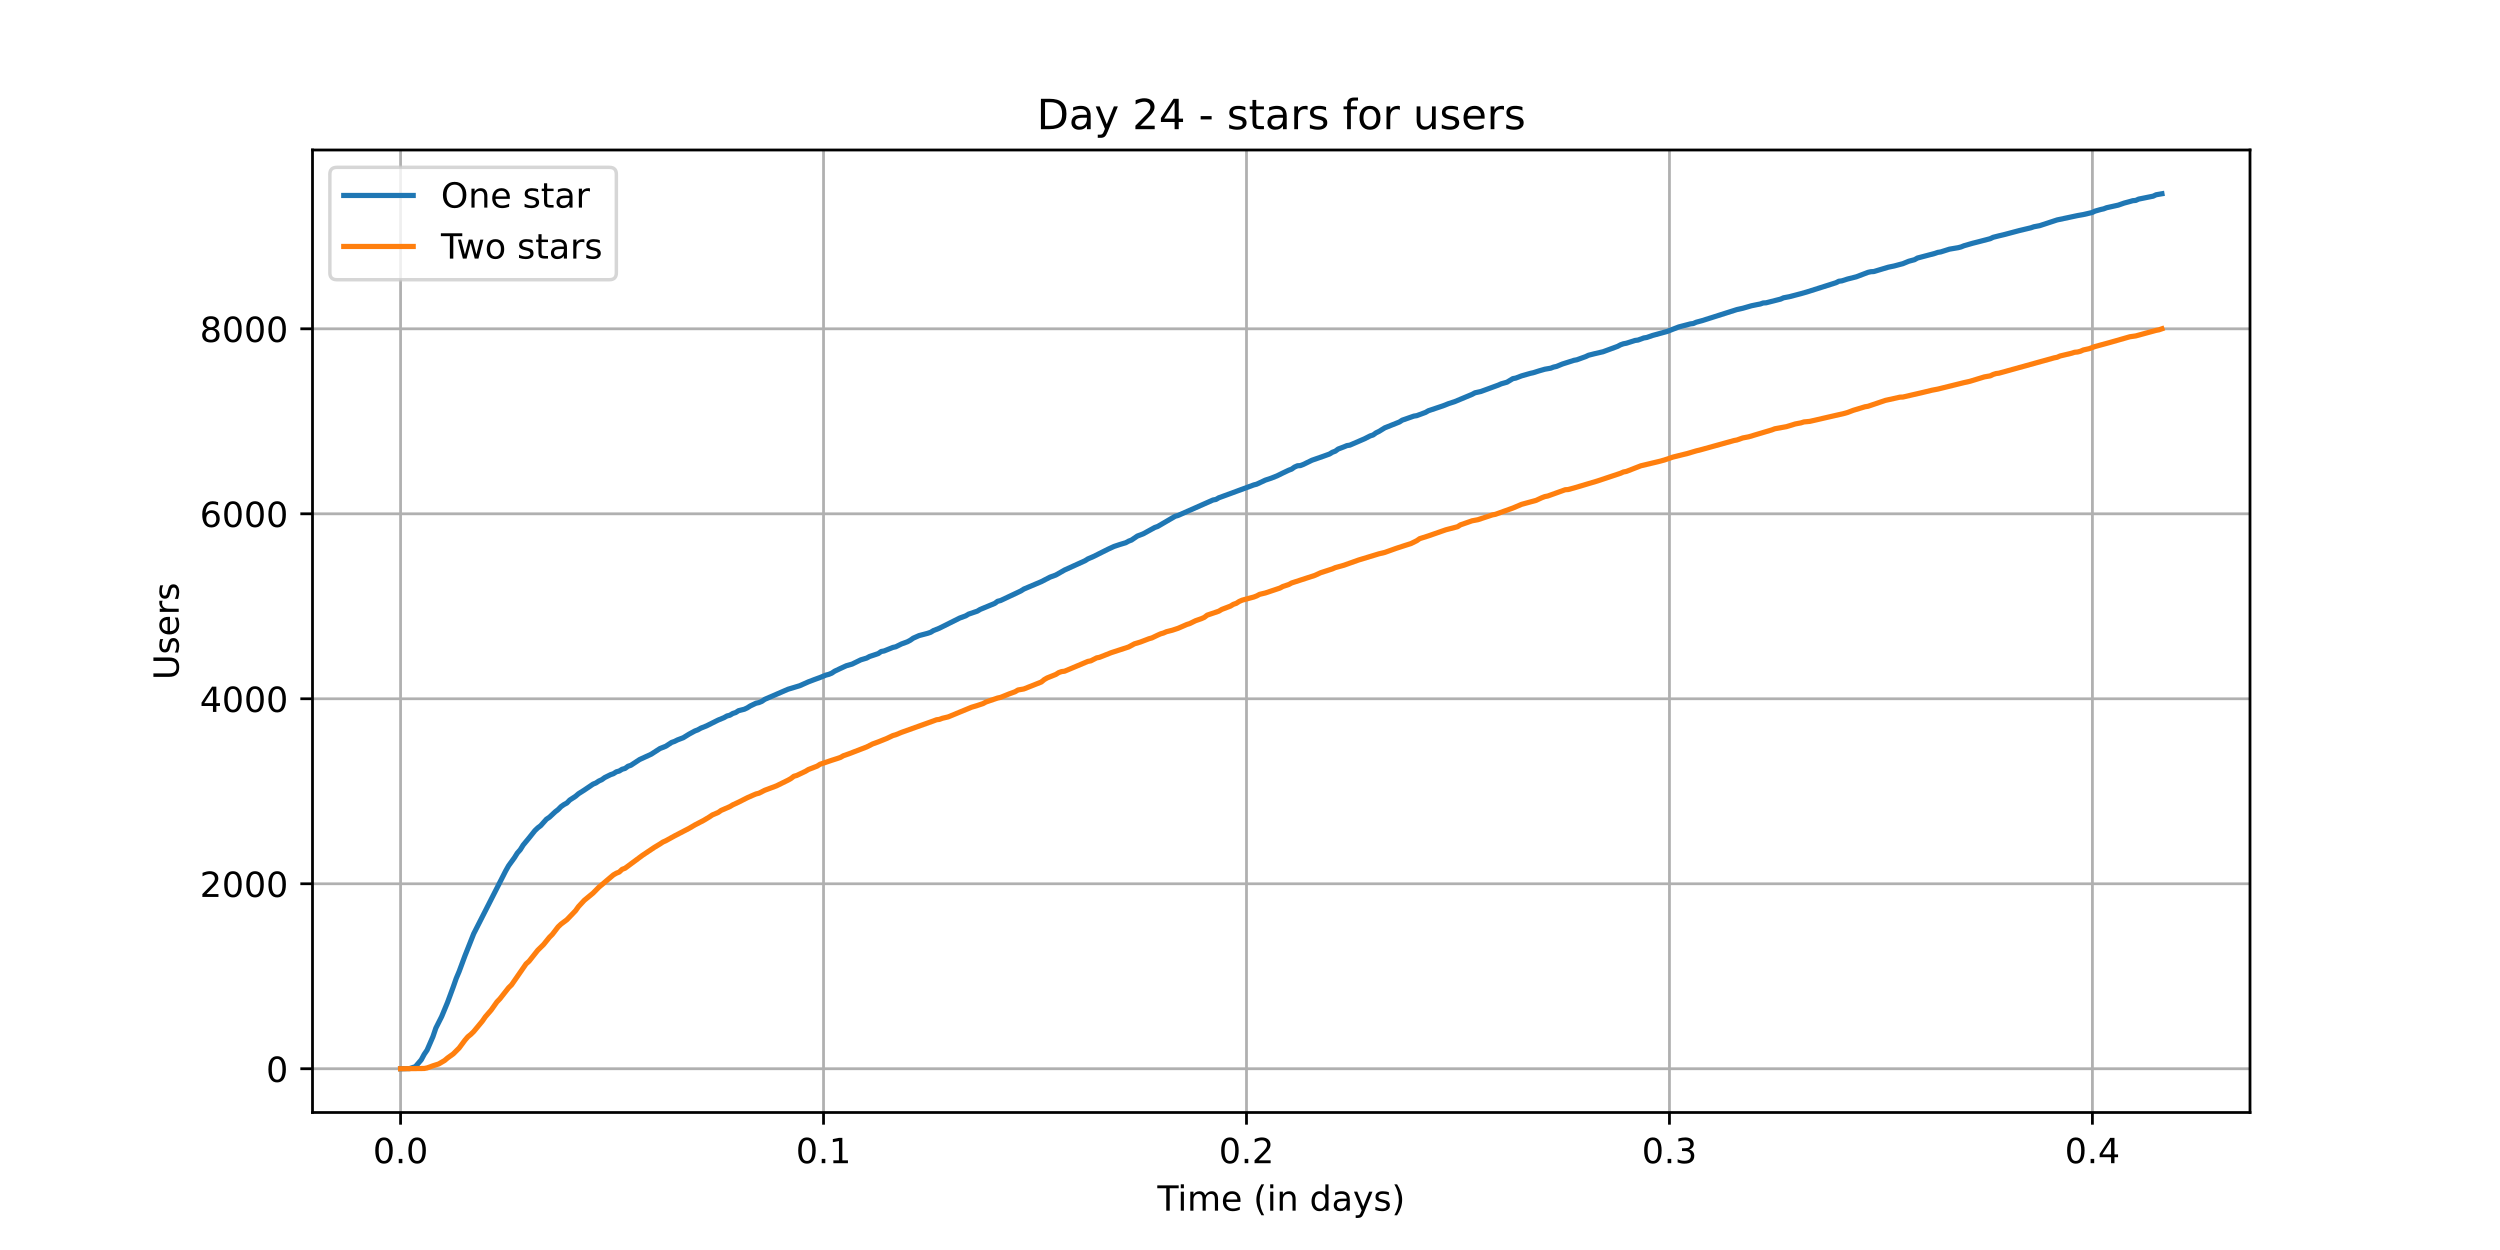 <?xml version="1.0" encoding="utf-8" standalone="no"?>
<!DOCTYPE svg PUBLIC "-//W3C//DTD SVG 1.1//EN"
  "http://www.w3.org/Graphics/SVG/1.1/DTD/svg11.dtd">
<!-- Created with matplotlib (https://matplotlib.org/) -->
<svg height="360pt" version="1.1" viewBox="0 0 720 360" width="720pt" xmlns="http://www.w3.org/2000/svg" xmlns:xlink="http://www.w3.org/1999/xlink">
 <defs>
  <style type="text/css">*{stroke-linecap:butt;stroke-linejoin:round;}</style>
 </defs>
 <g id="figure_1">
  <g id="patch_1">
   <path d="M 0 360 
L 720 360 
L 720 0 
L 0 0 
z
" style="fill:#ffffff;"/>
  </g>
  <g id="axes_1">
   <g id="patch_2">
    <path d="M 90 320.4 
L 648 320.4 
L 648 43.2 
L 90 43.2 
z
" style="fill:#ffffff;"/>
   </g>
   <g id="matplotlib.axis_1">
    <g id="xtick_1">
     <g id="line2d_1">
      <path clip-path="url(#pa0334280a6)" d="M 115.364 320.4 
L 115.364 43.2 
" style="fill:none;stroke:#b0b0b0;stroke-linecap:square;stroke-width:0.8;"/>
     </g>
     <g id="line2d_2">
      <defs>
       <path d="M 0 0 
L 0 3.5 
" id="m0c57dc639d" style="stroke:#000000;stroke-width:0.8;"/>
      </defs>
      <g>
       <use style="stroke:#000000;stroke-width:0.8;" x="115.364" xlink:href="#m0c57dc639d" y="320.4"/>
      </g>
     </g>
     <g id="text_1">
      <!-- 0.0 -->
      <g transform="translate(107.412 334.998)scale(0.1 -0.1)">
       <defs>
        <path d="M 31.781 66.406 
Q 24.172 66.406 20.328 58.906 
Q 16.5 51.422 16.5 36.375 
Q 16.5 21.391 20.328 13.891 
Q 24.172 6.391 31.781 6.391 
Q 39.453 6.391 43.281 13.891 
Q 47.125 21.391 47.125 36.375 
Q 47.125 51.422 43.281 58.906 
Q 39.453 66.406 31.781 66.406 
z
M 31.781 74.219 
Q 44.047 74.219 50.516 64.516 
Q 56.984 54.828 56.984 36.375 
Q 56.984 17.969 50.516 8.266 
Q 44.047 -1.422 31.781 -1.422 
Q 19.531 -1.422 13.062 8.266 
Q 6.594 17.969 6.594 36.375 
Q 6.594 54.828 13.062 64.516 
Q 19.531 74.219 31.781 74.219 
z
" id="DejaVuSans-48"/>
        <path d="M 10.688 12.406 
L 21 12.406 
L 21 0 
L 10.688 0 
z
" id="DejaVuSans-46"/>
       </defs>
       <use xlink:href="#DejaVuSans-48"/>
       <use x="63.623" xlink:href="#DejaVuSans-46"/>
       <use x="95.41" xlink:href="#DejaVuSans-48"/>
      </g>
     </g>
    </g>
    <g id="xtick_2">
     <g id="line2d_3">
      <path clip-path="url(#pa0334280a6)" d="M 237.177 320.4 
L 237.177 43.2 
" style="fill:none;stroke:#b0b0b0;stroke-linecap:square;stroke-width:0.8;"/>
     </g>
     <g id="line2d_4">
      <g>
       <use style="stroke:#000000;stroke-width:0.8;" x="237.177" xlink:href="#m0c57dc639d" y="320.4"/>
      </g>
     </g>
     <g id="text_2">
      <!-- 0.1 -->
      <g transform="translate(229.225 334.998)scale(0.1 -0.1)">
       <defs>
        <path d="M 12.406 8.297 
L 28.516 8.297 
L 28.516 63.922 
L 10.984 60.406 
L 10.984 69.391 
L 28.422 72.906 
L 38.281 72.906 
L 38.281 8.297 
L 54.391 8.297 
L 54.391 0 
L 12.406 0 
z
" id="DejaVuSans-49"/>
       </defs>
       <use xlink:href="#DejaVuSans-48"/>
       <use x="63.623" xlink:href="#DejaVuSans-46"/>
       <use x="95.41" xlink:href="#DejaVuSans-49"/>
      </g>
     </g>
    </g>
    <g id="xtick_3">
     <g id="line2d_5">
      <path clip-path="url(#pa0334280a6)" d="M 358.99 320.4 
L 358.99 43.2 
" style="fill:none;stroke:#b0b0b0;stroke-linecap:square;stroke-width:0.8;"/>
     </g>
     <g id="line2d_6">
      <g>
       <use style="stroke:#000000;stroke-width:0.8;" x="358.99" xlink:href="#m0c57dc639d" y="320.4"/>
      </g>
     </g>
     <g id="text_3">
      <!-- 0.2 -->
      <g transform="translate(351.038 334.998)scale(0.1 -0.1)">
       <defs>
        <path d="M 19.188 8.297 
L 53.609 8.297 
L 53.609 0 
L 7.328 0 
L 7.328 8.297 
Q 12.938 14.109 22.625 23.891 
Q 32.328 33.688 34.812 36.531 
Q 39.547 41.844 41.422 45.531 
Q 43.312 49.219 43.312 52.781 
Q 43.312 58.594 39.234 62.25 
Q 35.156 65.922 28.609 65.922 
Q 23.969 65.922 18.812 64.312 
Q 13.672 62.703 7.812 59.422 
L 7.812 69.391 
Q 13.766 71.781 18.938 73 
Q 24.125 74.219 28.422 74.219 
Q 39.75 74.219 46.484 68.547 
Q 53.219 62.891 53.219 53.422 
Q 53.219 48.922 51.531 44.891 
Q 49.859 40.875 45.406 35.406 
Q 44.188 33.984 37.641 27.219 
Q 31.109 20.453 19.188 8.297 
z
" id="DejaVuSans-50"/>
       </defs>
       <use xlink:href="#DejaVuSans-48"/>
       <use x="63.623" xlink:href="#DejaVuSans-46"/>
       <use x="95.41" xlink:href="#DejaVuSans-50"/>
      </g>
     </g>
    </g>
    <g id="xtick_4">
     <g id="line2d_7">
      <path clip-path="url(#pa0334280a6)" d="M 480.803 320.4 
L 480.803 43.2 
" style="fill:none;stroke:#b0b0b0;stroke-linecap:square;stroke-width:0.8;"/>
     </g>
     <g id="line2d_8">
      <g>
       <use style="stroke:#000000;stroke-width:0.8;" x="480.803" xlink:href="#m0c57dc639d" y="320.4"/>
      </g>
     </g>
     <g id="text_4">
      <!-- 0.3 -->
      <g transform="translate(472.851 334.998)scale(0.1 -0.1)">
       <defs>
        <path d="M 40.578 39.312 
Q 47.656 37.797 51.625 33 
Q 55.609 28.219 55.609 21.188 
Q 55.609 10.406 48.188 4.484 
Q 40.766 -1.422 27.094 -1.422 
Q 22.516 -1.422 17.656 -0.516 
Q 12.797 0.391 7.625 2.203 
L 7.625 11.719 
Q 11.719 9.328 16.594 8.109 
Q 21.484 6.891 26.812 6.891 
Q 36.078 6.891 40.938 10.547 
Q 45.797 14.203 45.797 21.188 
Q 45.797 27.641 41.281 31.266 
Q 36.766 34.906 28.719 34.906 
L 20.219 34.906 
L 20.219 43.016 
L 29.109 43.016 
Q 36.375 43.016 40.234 45.922 
Q 44.094 48.828 44.094 54.297 
Q 44.094 59.906 40.109 62.906 
Q 36.141 65.922 28.719 65.922 
Q 24.656 65.922 20.016 65.031 
Q 15.375 64.156 9.812 62.312 
L 9.812 71.094 
Q 15.438 72.656 20.344 73.438 
Q 25.25 74.219 29.594 74.219 
Q 40.828 74.219 47.359 69.109 
Q 53.906 64.016 53.906 55.328 
Q 53.906 49.266 50.438 45.094 
Q 46.969 40.922 40.578 39.312 
z
" id="DejaVuSans-51"/>
       </defs>
       <use xlink:href="#DejaVuSans-48"/>
       <use x="63.623" xlink:href="#DejaVuSans-46"/>
       <use x="95.41" xlink:href="#DejaVuSans-51"/>
      </g>
     </g>
    </g>
    <g id="xtick_5">
     <g id="line2d_9">
      <path clip-path="url(#pa0334280a6)" d="M 602.616 320.4 
L 602.616 43.2 
" style="fill:none;stroke:#b0b0b0;stroke-linecap:square;stroke-width:0.8;"/>
     </g>
     <g id="line2d_10">
      <g>
       <use style="stroke:#000000;stroke-width:0.8;" x="602.616" xlink:href="#m0c57dc639d" y="320.4"/>
      </g>
     </g>
     <g id="text_5">
      <!-- 0.4 -->
      <g transform="translate(594.665 334.998)scale(0.1 -0.1)">
       <defs>
        <path d="M 37.797 64.312 
L 12.891 25.391 
L 37.797 25.391 
z
M 35.203 72.906 
L 47.609 72.906 
L 47.609 25.391 
L 58.016 25.391 
L 58.016 17.188 
L 47.609 17.188 
L 47.609 0 
L 37.797 0 
L 37.797 17.188 
L 4.891 17.188 
L 4.891 26.703 
z
" id="DejaVuSans-52"/>
       </defs>
       <use xlink:href="#DejaVuSans-48"/>
       <use x="63.623" xlink:href="#DejaVuSans-46"/>
       <use x="95.41" xlink:href="#DejaVuSans-52"/>
      </g>
     </g>
    </g>
    <g id="text_6">
     <!-- Time (in days) -->
     <g transform="translate(333.327 348.677)scale(0.1 -0.1)">
      <defs>
       <path d="M -0.297 72.906 
L 61.375 72.906 
L 61.375 64.594 
L 35.5 64.594 
L 35.5 0 
L 25.594 0 
L 25.594 64.594 
L -0.297 64.594 
z
" id="DejaVuSans-84"/>
       <path d="M 9.422 54.688 
L 18.406 54.688 
L 18.406 0 
L 9.422 0 
z
M 9.422 75.984 
L 18.406 75.984 
L 18.406 64.594 
L 9.422 64.594 
z
" id="DejaVuSans-105"/>
       <path d="M 52 44.188 
Q 55.375 50.25 60.062 53.125 
Q 64.75 56 71.094 56 
Q 79.641 56 84.281 50.016 
Q 88.922 44.047 88.922 33.016 
L 88.922 0 
L 79.891 0 
L 79.891 32.719 
Q 79.891 40.578 77.094 44.375 
Q 74.312 48.188 68.609 48.188 
Q 61.625 48.188 57.562 43.547 
Q 53.516 38.922 53.516 30.906 
L 53.516 0 
L 44.484 0 
L 44.484 32.719 
Q 44.484 40.625 41.703 44.406 
Q 38.922 48.188 33.109 48.188 
Q 26.219 48.188 22.156 43.531 
Q 18.109 38.875 18.109 30.906 
L 18.109 0 
L 9.078 0 
L 9.078 54.688 
L 18.109 54.688 
L 18.109 46.188 
Q 21.188 51.219 25.484 53.609 
Q 29.781 56 35.688 56 
Q 41.656 56 45.828 52.969 
Q 50 49.953 52 44.188 
z
" id="DejaVuSans-109"/>
       <path d="M 56.203 29.594 
L 56.203 25.203 
L 14.891 25.203 
Q 15.484 15.922 20.484 11.062 
Q 25.484 6.203 34.422 6.203 
Q 39.594 6.203 44.453 7.469 
Q 49.312 8.734 54.109 11.281 
L 54.109 2.781 
Q 49.266 0.734 44.188 -0.344 
Q 39.109 -1.422 33.891 -1.422 
Q 20.797 -1.422 13.156 6.188 
Q 5.516 13.812 5.516 26.812 
Q 5.516 40.234 12.766 48.109 
Q 20.016 56 32.328 56 
Q 43.359 56 49.781 48.891 
Q 56.203 41.797 56.203 29.594 
z
M 47.219 32.234 
Q 47.125 39.594 43.094 43.984 
Q 39.062 48.391 32.422 48.391 
Q 24.906 48.391 20.391 44.141 
Q 15.875 39.891 15.188 32.172 
z
" id="DejaVuSans-101"/>
       <path id="DejaVuSans-32"/>
       <path d="M 31 75.875 
Q 24.469 64.656 21.281 53.656 
Q 18.109 42.672 18.109 31.391 
Q 18.109 20.125 21.312 9.062 
Q 24.516 -2 31 -13.188 
L 23.188 -13.188 
Q 15.875 -1.703 12.234 9.375 
Q 8.594 20.453 8.594 31.391 
Q 8.594 42.281 12.203 53.312 
Q 15.828 64.359 23.188 75.875 
z
" id="DejaVuSans-40"/>
       <path d="M 54.891 33.016 
L 54.891 0 
L 45.906 0 
L 45.906 32.719 
Q 45.906 40.484 42.875 44.328 
Q 39.844 48.188 33.797 48.188 
Q 26.516 48.188 22.312 43.547 
Q 18.109 38.922 18.109 30.906 
L 18.109 0 
L 9.078 0 
L 9.078 54.688 
L 18.109 54.688 
L 18.109 46.188 
Q 21.344 51.125 25.703 53.562 
Q 30.078 56 35.797 56 
Q 45.219 56 50.047 50.172 
Q 54.891 44.344 54.891 33.016 
z
" id="DejaVuSans-110"/>
       <path d="M 45.406 46.391 
L 45.406 75.984 
L 54.391 75.984 
L 54.391 0 
L 45.406 0 
L 45.406 8.203 
Q 42.578 3.328 38.25 0.953 
Q 33.938 -1.422 27.875 -1.422 
Q 17.969 -1.422 11.734 6.484 
Q 5.516 14.406 5.516 27.297 
Q 5.516 40.188 11.734 48.094 
Q 17.969 56 27.875 56 
Q 33.938 56 38.25 53.625 
Q 42.578 51.266 45.406 46.391 
z
M 14.797 27.297 
Q 14.797 17.391 18.875 11.75 
Q 22.953 6.109 30.078 6.109 
Q 37.203 6.109 41.297 11.75 
Q 45.406 17.391 45.406 27.297 
Q 45.406 37.203 41.297 42.844 
Q 37.203 48.484 30.078 48.484 
Q 22.953 48.484 18.875 42.844 
Q 14.797 37.203 14.797 27.297 
z
" id="DejaVuSans-100"/>
       <path d="M 34.281 27.484 
Q 23.391 27.484 19.188 25 
Q 14.984 22.516 14.984 16.5 
Q 14.984 11.719 18.141 8.906 
Q 21.297 6.109 26.703 6.109 
Q 34.188 6.109 38.703 11.406 
Q 43.219 16.703 43.219 25.484 
L 43.219 27.484 
z
M 52.203 31.203 
L 52.203 0 
L 43.219 0 
L 43.219 8.297 
Q 40.141 3.328 35.547 0.953 
Q 30.953 -1.422 24.312 -1.422 
Q 15.922 -1.422 10.953 3.297 
Q 6 8.016 6 15.922 
Q 6 25.141 12.172 29.828 
Q 18.359 34.516 30.609 34.516 
L 43.219 34.516 
L 43.219 35.406 
Q 43.219 41.609 39.141 45 
Q 35.062 48.391 27.688 48.391 
Q 23 48.391 18.547 47.266 
Q 14.109 46.141 10.016 43.891 
L 10.016 52.203 
Q 14.938 54.109 19.578 55.047 
Q 24.219 56 28.609 56 
Q 40.484 56 46.344 49.844 
Q 52.203 43.703 52.203 31.203 
z
" id="DejaVuSans-97"/>
       <path d="M 32.172 -5.078 
Q 28.375 -14.844 24.75 -17.812 
Q 21.141 -20.797 15.094 -20.797 
L 7.906 -20.797 
L 7.906 -13.281 
L 13.188 -13.281 
Q 16.891 -13.281 18.938 -11.516 
Q 21 -9.766 23.484 -3.219 
L 25.094 0.875 
L 2.984 54.688 
L 12.5 54.688 
L 29.594 11.922 
L 46.688 54.688 
L 56.203 54.688 
z
" id="DejaVuSans-121"/>
       <path d="M 44.281 53.078 
L 44.281 44.578 
Q 40.484 46.531 36.375 47.5 
Q 32.281 48.484 27.875 48.484 
Q 21.188 48.484 17.844 46.438 
Q 14.5 44.391 14.5 40.281 
Q 14.5 37.156 16.891 35.375 
Q 19.281 33.594 26.516 31.984 
L 29.594 31.297 
Q 39.156 29.25 43.188 25.516 
Q 47.219 21.781 47.219 15.094 
Q 47.219 7.469 41.188 3.016 
Q 35.156 -1.422 24.609 -1.422 
Q 20.219 -1.422 15.453 -0.562 
Q 10.688 0.297 5.422 2 
L 5.422 11.281 
Q 10.406 8.688 15.234 7.391 
Q 20.062 6.109 24.812 6.109 
Q 31.156 6.109 34.562 8.281 
Q 37.984 10.453 37.984 14.406 
Q 37.984 18.062 35.516 20.016 
Q 33.062 21.969 24.703 23.781 
L 21.578 24.516 
Q 13.234 26.266 9.516 29.906 
Q 5.812 33.547 5.812 39.891 
Q 5.812 47.609 11.281 51.797 
Q 16.75 56 26.812 56 
Q 31.781 56 36.172 55.266 
Q 40.578 54.547 44.281 53.078 
z
" id="DejaVuSans-115"/>
       <path d="M 8.016 75.875 
L 15.828 75.875 
Q 23.141 64.359 26.781 53.312 
Q 30.422 42.281 30.422 31.391 
Q 30.422 20.453 26.781 9.375 
Q 23.141 -1.703 15.828 -13.188 
L 8.016 -13.188 
Q 14.5 -2 17.703 9.062 
Q 20.906 20.125 20.906 31.391 
Q 20.906 42.672 17.703 53.656 
Q 14.5 64.656 8.016 75.875 
z
" id="DejaVuSans-41"/>
      </defs>
      <use xlink:href="#DejaVuSans-84"/>
      <use x="57.959" xlink:href="#DejaVuSans-105"/>
      <use x="85.742" xlink:href="#DejaVuSans-109"/>
      <use x="183.154" xlink:href="#DejaVuSans-101"/>
      <use x="244.678" xlink:href="#DejaVuSans-32"/>
      <use x="276.465" xlink:href="#DejaVuSans-40"/>
      <use x="315.479" xlink:href="#DejaVuSans-105"/>
      <use x="343.262" xlink:href="#DejaVuSans-110"/>
      <use x="406.641" xlink:href="#DejaVuSans-32"/>
      <use x="438.428" xlink:href="#DejaVuSans-100"/>
      <use x="501.904" xlink:href="#DejaVuSans-97"/>
      <use x="563.184" xlink:href="#DejaVuSans-121"/>
      <use x="622.363" xlink:href="#DejaVuSans-115"/>
      <use x="674.463" xlink:href="#DejaVuSans-41"/>
     </g>
    </g>
   </g>
   <g id="matplotlib.axis_2">
    <g id="ytick_1">
     <g id="line2d_11">
      <path clip-path="url(#pa0334280a6)" d="M 90 307.8 
L 648 307.8 
" style="fill:none;stroke:#b0b0b0;stroke-linecap:square;stroke-width:0.8;"/>
     </g>
     <g id="line2d_12">
      <defs>
       <path d="M 0 0 
L -3.5 0 
" id="me0f8d38fa3" style="stroke:#000000;stroke-width:0.8;"/>
      </defs>
      <g>
       <use style="stroke:#000000;stroke-width:0.8;" x="90" xlink:href="#me0f8d38fa3" y="307.8"/>
      </g>
     </g>
     <g id="text_7">
      <!-- 0 -->
      <g transform="translate(76.638 311.599)scale(0.1 -0.1)">
       <use xlink:href="#DejaVuSans-48"/>
      </g>
     </g>
    </g>
    <g id="ytick_2">
     <g id="line2d_13">
      <path clip-path="url(#pa0334280a6)" d="M 90 254.523 
L 648 254.523 
" style="fill:none;stroke:#b0b0b0;stroke-linecap:square;stroke-width:0.8;"/>
     </g>
     <g id="line2d_14">
      <g>
       <use style="stroke:#000000;stroke-width:0.8;" x="90" xlink:href="#me0f8d38fa3" y="254.523"/>
      </g>
     </g>
     <g id="text_8">
      <!-- 2000 -->
      <g transform="translate(57.55 258.322)scale(0.1 -0.1)">
       <use xlink:href="#DejaVuSans-50"/>
       <use x="63.623" xlink:href="#DejaVuSans-48"/>
       <use x="127.246" xlink:href="#DejaVuSans-48"/>
       <use x="190.869" xlink:href="#DejaVuSans-48"/>
      </g>
     </g>
    </g>
    <g id="ytick_3">
     <g id="line2d_15">
      <path clip-path="url(#pa0334280a6)" d="M 90 201.246 
L 648 201.246 
" style="fill:none;stroke:#b0b0b0;stroke-linecap:square;stroke-width:0.8;"/>
     </g>
     <g id="line2d_16">
      <g>
       <use style="stroke:#000000;stroke-width:0.8;" x="90" xlink:href="#me0f8d38fa3" y="201.246"/>
      </g>
     </g>
     <g id="text_9">
      <!-- 4000 -->
      <g transform="translate(57.55 205.045)scale(0.1 -0.1)">
       <use xlink:href="#DejaVuSans-52"/>
       <use x="63.623" xlink:href="#DejaVuSans-48"/>
       <use x="127.246" xlink:href="#DejaVuSans-48"/>
       <use x="190.869" xlink:href="#DejaVuSans-48"/>
      </g>
     </g>
    </g>
    <g id="ytick_4">
     <g id="line2d_17">
      <path clip-path="url(#pa0334280a6)" d="M 90 147.969 
L 648 147.969 
" style="fill:none;stroke:#b0b0b0;stroke-linecap:square;stroke-width:0.8;"/>
     </g>
     <g id="line2d_18">
      <g>
       <use style="stroke:#000000;stroke-width:0.8;" x="90" xlink:href="#me0f8d38fa3" y="147.969"/>
      </g>
     </g>
     <g id="text_10">
      <!-- 6000 -->
      <g transform="translate(57.55 151.768)scale(0.1 -0.1)">
       <defs>
        <path d="M 33.016 40.375 
Q 26.375 40.375 22.484 35.828 
Q 18.609 31.297 18.609 23.391 
Q 18.609 15.531 22.484 10.953 
Q 26.375 6.391 33.016 6.391 
Q 39.656 6.391 43.531 10.953 
Q 47.406 15.531 47.406 23.391 
Q 47.406 31.297 43.531 35.828 
Q 39.656 40.375 33.016 40.375 
z
M 52.594 71.297 
L 52.594 62.312 
Q 48.875 64.062 45.094 64.984 
Q 41.312 65.922 37.594 65.922 
Q 27.828 65.922 22.672 59.328 
Q 17.531 52.734 16.797 39.406 
Q 19.672 43.656 24.016 45.922 
Q 28.375 48.188 33.594 48.188 
Q 44.578 48.188 50.953 41.516 
Q 57.328 34.859 57.328 23.391 
Q 57.328 12.156 50.688 5.359 
Q 44.047 -1.422 33.016 -1.422 
Q 20.359 -1.422 13.672 8.266 
Q 6.984 17.969 6.984 36.375 
Q 6.984 53.656 15.188 63.938 
Q 23.391 74.219 37.203 74.219 
Q 40.922 74.219 44.703 73.484 
Q 48.484 72.75 52.594 71.297 
z
" id="DejaVuSans-54"/>
       </defs>
       <use xlink:href="#DejaVuSans-54"/>
       <use x="63.623" xlink:href="#DejaVuSans-48"/>
       <use x="127.246" xlink:href="#DejaVuSans-48"/>
       <use x="190.869" xlink:href="#DejaVuSans-48"/>
      </g>
     </g>
    </g>
    <g id="ytick_5">
     <g id="line2d_19">
      <path clip-path="url(#pa0334280a6)" d="M 90 94.692 
L 648 94.692 
" style="fill:none;stroke:#b0b0b0;stroke-linecap:square;stroke-width:0.8;"/>
     </g>
     <g id="line2d_20">
      <g>
       <use style="stroke:#000000;stroke-width:0.8;" x="90" xlink:href="#me0f8d38fa3" y="94.692"/>
      </g>
     </g>
     <g id="text_11">
      <!-- 8000 -->
      <g transform="translate(57.55 98.491)scale(0.1 -0.1)">
       <defs>
        <path d="M 31.781 34.625 
Q 24.75 34.625 20.719 30.859 
Q 16.703 27.094 16.703 20.516 
Q 16.703 13.922 20.719 10.156 
Q 24.75 6.391 31.781 6.391 
Q 38.812 6.391 42.859 10.172 
Q 46.922 13.969 46.922 20.516 
Q 46.922 27.094 42.891 30.859 
Q 38.875 34.625 31.781 34.625 
z
M 21.922 38.812 
Q 15.578 40.375 12.031 44.719 
Q 8.5 49.078 8.5 55.328 
Q 8.5 64.062 14.719 69.141 
Q 20.953 74.219 31.781 74.219 
Q 42.672 74.219 48.875 69.141 
Q 55.078 64.062 55.078 55.328 
Q 55.078 49.078 51.531 44.719 
Q 48 40.375 41.703 38.812 
Q 48.828 37.156 52.797 32.312 
Q 56.781 27.484 56.781 20.516 
Q 56.781 9.906 50.312 4.234 
Q 43.844 -1.422 31.781 -1.422 
Q 19.734 -1.422 13.25 4.234 
Q 6.781 9.906 6.781 20.516 
Q 6.781 27.484 10.781 32.312 
Q 14.797 37.156 21.922 38.812 
z
M 18.312 54.391 
Q 18.312 48.734 21.844 45.562 
Q 25.391 42.391 31.781 42.391 
Q 38.141 42.391 41.719 45.562 
Q 45.312 48.734 45.312 54.391 
Q 45.312 60.062 41.719 63.234 
Q 38.141 66.406 31.781 66.406 
Q 25.391 66.406 21.844 63.234 
Q 18.312 60.062 18.312 54.391 
z
" id="DejaVuSans-56"/>
       </defs>
       <use xlink:href="#DejaVuSans-56"/>
       <use x="63.623" xlink:href="#DejaVuSans-48"/>
       <use x="127.246" xlink:href="#DejaVuSans-48"/>
       <use x="190.869" xlink:href="#DejaVuSans-48"/>
      </g>
     </g>
    </g>
    <g id="text_12">
     <!-- Users -->
     <g transform="translate(51.47 195.801)rotate(-90)scale(0.1 -0.1)">
      <defs>
       <path d="M 8.688 72.906 
L 18.609 72.906 
L 18.609 28.609 
Q 18.609 16.891 22.844 11.734 
Q 27.094 6.594 36.625 6.594 
Q 46.094 6.594 50.344 11.734 
Q 54.594 16.891 54.594 28.609 
L 54.594 72.906 
L 64.5 72.906 
L 64.5 27.391 
Q 64.5 13.141 57.438 5.859 
Q 50.391 -1.422 36.625 -1.422 
Q 22.797 -1.422 15.734 5.859 
Q 8.688 13.141 8.688 27.391 
z
" id="DejaVuSans-85"/>
       <path d="M 41.109 46.297 
Q 39.594 47.172 37.812 47.578 
Q 36.031 48 33.891 48 
Q 26.266 48 22.188 43.047 
Q 18.109 38.094 18.109 28.812 
L 18.109 0 
L 9.078 0 
L 9.078 54.688 
L 18.109 54.688 
L 18.109 46.188 
Q 20.953 51.172 25.484 53.578 
Q 30.031 56 36.531 56 
Q 37.453 56 38.578 55.875 
Q 39.703 55.766 41.062 55.516 
z
" id="DejaVuSans-114"/>
      </defs>
      <use xlink:href="#DejaVuSans-85"/>
      <use x="73.193" xlink:href="#DejaVuSans-115"/>
      <use x="125.293" xlink:href="#DejaVuSans-101"/>
      <use x="186.816" xlink:href="#DejaVuSans-114"/>
      <use x="227.93" xlink:href="#DejaVuSans-115"/>
     </g>
    </g>
   </g>
   <g id="line2d_21">
    <path clip-path="url(#pa0334280a6)" d="M 115.364 307.8 
L 117.972 307.747 
L 119.65 307.187 
L 121.327 305.216 
L 122.173 303.644 
L 123.005 302.419 
L 124.683 298.556 
L 125.529 296.079 
L 127.207 292.749 
L 128.884 288.7 
L 130.548 284.198 
L 131.394 281.774 
L 132.226 279.803 
L 133.903 275.274 
L 136.427 268.908 
L 145.648 250.794 
L 146.48 249.329 
L 148.157 247.011 
L 148.989 245.679 
L 149.835 244.72 
L 150.681 243.362 
L 152.359 241.337 
L 154.036 239.233 
L 154.868 238.433 
L 155.714 237.794 
L 157.378 235.929 
L 158.224 235.37 
L 159.902 233.798 
L 160.733 233.159 
L 161.579 232.307 
L 162.411 231.721 
L 163.257 231.268 
L 164.089 230.415 
L 165.767 229.323 
L 166.598 228.604 
L 168.276 227.538 
L 170.8 225.833 
L 171.632 225.487 
L 172.478 224.928 
L 173.309 224.555 
L 174.155 223.942 
L 175.819 223.116 
L 176.665 222.823 
L 177.497 222.29 
L 178.343 222.051 
L 179.175 221.545 
L 180.02 221.305 
L 180.852 220.692 
L 181.698 220.399 
L 184.208 218.748 
L 187.563 217.203 
L 190.073 215.578 
L 191.751 214.912 
L 193.428 213.819 
L 194.26 213.526 
L 195.106 213.1 
L 196.784 212.461 
L 198.462 211.422 
L 200.139 210.516 
L 200.971 210.197 
L 201.817 209.717 
L 203.481 209.051 
L 206.836 207.373 
L 208.514 206.68 
L 209.36 206.201 
L 210.192 205.988 
L 211.038 205.482 
L 211.87 205.215 
L 212.701 204.682 
L 214.379 204.256 
L 215.225 203.857 
L 216.057 203.324 
L 217.735 202.525 
L 218.581 202.338 
L 219.412 201.992 
L 220.258 201.406 
L 226.955 198.502 
L 230.311 197.49 
L 232.82 196.371 
L 234.498 195.732 
L 236.176 195.119 
L 237.868 194.427 
L 238.699 194.214 
L 239.545 193.867 
L 240.377 193.308 
L 242.055 192.509 
L 243.733 191.736 
L 245.41 191.257 
L 247.92 190.031 
L 249.598 189.525 
L 250.43 189.072 
L 252.107 188.513 
L 252.953 188.22 
L 253.785 187.634 
L 254.631 187.474 
L 257.141 186.462 
L 257.972 186.275 
L 259.65 185.449 
L 261.328 184.837 
L 262.174 184.384 
L 263.006 183.798 
L 264.683 183.052 
L 267.193 182.386 
L 268.039 182.093 
L 268.871 181.587 
L 270.548 180.921 
L 276.414 177.991 
L 278.091 177.378 
L 278.937 176.872 
L 281.447 176.019 
L 282.293 175.513 
L 286.48 173.782 
L 287.312 173.169 
L 288.158 172.956 
L 293.191 170.585 
L 294.023 170.186 
L 294.855 169.653 
L 299.888 167.522 
L 302.412 166.216 
L 304.075 165.604 
L 306.599 164.165 
L 312.464 161.501 
L 313.31 160.969 
L 314.974 160.249 
L 319.175 158.145 
L 320.853 157.373 
L 322.531 156.813 
L 324.208 156.307 
L 325.04 155.854 
L 325.872 155.534 
L 327.55 154.389 
L 329.227 153.75 
L 332.583 151.912 
L 333.415 151.619 
L 338.448 148.688 
L 339.294 148.449 
L 349.346 144 
L 350.192 143.84 
L 351.024 143.361 
L 352.702 142.748 
L 361.091 139.658 
L 361.922 139.445 
L 364.432 138.273 
L 366.11 137.713 
L 367.788 137.047 
L 369.465 136.222 
L 371.143 135.422 
L 371.989 135.103 
L 372.821 134.517 
L 373.667 134.144 
L 374.499 134.09 
L 375.33 133.771 
L 377.854 132.545 
L 381.21 131.373 
L 382.887 130.761 
L 383.719 130.255 
L 384.565 129.935 
L 385.397 129.322 
L 387.075 128.683 
L 387.906 128.337 
L 388.752 128.203 
L 392.94 126.392 
L 394.617 125.54 
L 395.449 125.273 
L 396.295 124.66 
L 397.127 124.261 
L 398.805 123.222 
L 403.006 121.544 
L 403.838 121.011 
L 407.193 119.839 
L 408.025 119.706 
L 410.549 118.773 
L 411.381 118.294 
L 415.582 116.882 
L 417.26 116.216 
L 418.924 115.683 
L 423.957 113.579 
L 424.803 113.126 
L 426.481 112.753 
L 431.5 110.915 
L 432.346 110.542 
L 434.023 110.063 
L 435.701 109.05 
L 436.533 108.89 
L 438.211 108.251 
L 440.72 107.532 
L 441.566 107.345 
L 443.244 106.813 
L 444.922 106.333 
L 446.599 106.04 
L 447.431 105.721 
L 448.277 105.534 
L 449.955 104.841 
L 453.296 103.776 
L 454.142 103.616 
L 456.652 102.71 
L 457.498 102.311 
L 459.176 101.885 
L 461.685 101.299 
L 465.872 99.753 
L 466.718 99.301 
L 467.55 99.008 
L 468.396 98.848 
L 470.906 98.049 
L 471.738 97.942 
L 473.415 97.329 
L 474.261 97.196 
L 475.939 96.61 
L 480.126 95.465 
L 483.482 94.159 
L 486.837 93.28 
L 487.669 93.174 
L 488.515 92.801 
L 490.193 92.348 
L 500.245 89.151 
L 501.923 88.778 
L 504.433 88.059 
L 506.11 87.713 
L 506.956 87.553 
L 507.788 87.26 
L 508.634 87.207 
L 512.821 86.141 
L 513.653 85.768 
L 515.331 85.449 
L 518.686 84.57 
L 520.364 84.09 
L 528.753 81.426 
L 529.585 81 
L 530.431 80.893 
L 532.094 80.361 
L 534.618 79.721 
L 537.973 78.443 
L 538.805 78.256 
L 539.651 78.203 
L 543.838 76.951 
L 545.516 76.605 
L 547.194 76.152 
L 548.026 75.939 
L 549.704 75.246 
L 551.381 74.793 
L 552.227 74.314 
L 557.246 72.982 
L 558.092 72.689 
L 558.924 72.556 
L 561.448 71.756 
L 563.957 71.33 
L 564.789 71.117 
L 565.635 70.771 
L 568.145 70.052 
L 569.822 69.625 
L 573.178 68.746 
L 574.01 68.347 
L 575.688 67.921 
L 577.365 67.521 
L 581.567 66.402 
L 584.908 65.603 
L 585.754 65.31 
L 587.432 64.99 
L 592.451 63.339 
L 598.33 62.087 
L 599.994 61.794 
L 602.517 61.208 
L 603.349 60.808 
L 605.027 60.329 
L 605.873 60.142 
L 606.705 59.822 
L 610.06 59.077 
L 611.738 58.49 
L 613.416 58.038 
L 614.248 57.798 
L 615.094 57.718 
L 615.925 57.345 
L 620.113 56.493 
L 620.959 56.093 
L 622.636 55.8 
L 622.636 55.8 
" style="fill:none;stroke:#1f77b4;stroke-linecap:square;stroke-width:1.5;"/>
   </g>
   <g id="line2d_22">
    <path clip-path="url(#pa0334280a6)" d="M 115.364 307.8 
L 122.173 307.72 
L 123.005 307.56 
L 124.683 306.948 
L 126.361 306.415 
L 128.038 305.429 
L 128.884 304.71 
L 130.548 303.511 
L 132.226 301.833 
L 133.903 299.569 
L 134.749 298.583 
L 135.581 297.917 
L 136.427 297.091 
L 138.937 294.055 
L 139.783 292.829 
L 141.446 290.911 
L 143.124 288.54 
L 143.97 287.661 
L 146.48 284.465 
L 147.325 283.639 
L 151.513 277.592 
L 152.359 276.846 
L 154.868 273.676 
L 156.546 272.025 
L 158.224 269.947 
L 159.056 269.121 
L 160.733 266.937 
L 161.579 266.137 
L 163.257 264.885 
L 165.767 262.275 
L 166.598 261.103 
L 168.276 259.291 
L 170.8 257.214 
L 172.478 255.509 
L 176.665 251.966 
L 177.497 251.486 
L 178.343 251.14 
L 179.175 250.367 
L 180.02 250.048 
L 185.054 246.318 
L 188.395 244.081 
L 190.073 243.068 
L 190.919 242.509 
L 191.751 242.136 
L 194.26 240.751 
L 198.462 238.567 
L 200.139 237.581 
L 202.649 236.276 
L 204.327 235.263 
L 205.159 234.704 
L 206.836 233.985 
L 207.682 233.399 
L 210.192 232.307 
L 211.038 231.8 
L 212.701 231.028 
L 215.225 229.749 
L 216.903 229.003 
L 217.735 228.657 
L 218.581 228.444 
L 220.258 227.592 
L 223.6 226.34 
L 226.955 224.688 
L 227.801 224.208 
L 228.633 223.569 
L 229.465 223.329 
L 231.988 222.131 
L 232.82 221.625 
L 235.344 220.639 
L 236.176 220.106 
L 239.545 218.961 
L 241.209 218.428 
L 242.055 218.135 
L 242.887 217.655 
L 244.565 217.069 
L 249.598 215.125 
L 251.276 214.272 
L 252.953 213.66 
L 255.463 212.647 
L 257.141 211.848 
L 257.972 211.608 
L 259.65 210.916 
L 268.871 207.613 
L 269.717 207.293 
L 270.548 207.186 
L 271.394 206.867 
L 273.072 206.467 
L 279.769 203.697 
L 281.447 203.191 
L 283.125 202.631 
L 283.956 202.178 
L 287.312 201.033 
L 288.158 200.847 
L 290.667 199.834 
L 292.345 199.222 
L 293.191 198.715 
L 294.855 198.422 
L 299.888 196.425 
L 300.734 195.732 
L 301.566 195.252 
L 304.075 194.24 
L 304.921 193.707 
L 305.753 193.414 
L 306.599 193.308 
L 313.31 190.484 
L 314.142 190.324 
L 315.82 189.472 
L 316.651 189.312 
L 320.007 187.98 
L 325.04 186.329 
L 326.718 185.423 
L 328.396 184.917 
L 330.905 183.958 
L 331.751 183.718 
L 333.415 182.919 
L 334.261 182.546 
L 335.093 182.306 
L 335.938 181.933 
L 337.616 181.507 
L 339.294 180.948 
L 341.804 179.855 
L 342.649 179.589 
L 344.327 178.763 
L 345.991 178.177 
L 346.837 177.804 
L 347.669 177.165 
L 351.024 176.019 
L 351.87 175.513 
L 354.38 174.554 
L 355.211 174.048 
L 356.057 173.755 
L 356.889 173.222 
L 357.735 172.849 
L 361.091 171.944 
L 361.922 171.624 
L 362.768 171.171 
L 364.432 170.772 
L 368.633 169.36 
L 369.465 168.907 
L 371.143 168.348 
L 371.989 167.895 
L 378.686 165.71 
L 380.364 164.938 
L 383.719 163.846 
L 384.565 163.473 
L 387.075 162.78 
L 391.262 161.288 
L 397.127 159.504 
L 398.805 159.104 
L 402.16 157.905 
L 404.684 157.079 
L 406.362 156.547 
L 408.025 155.721 
L 408.871 155.135 
L 411.381 154.336 
L 413.059 153.75 
L 416.414 152.578 
L 419.77 151.699 
L 420.601 151.166 
L 422.279 150.58 
L 423.957 149.994 
L 425.635 149.674 
L 429.822 148.289 
L 430.668 148.129 
L 435.701 146.318 
L 438.211 145.252 
L 442.398 144.107 
L 444.076 143.334 
L 444.922 143.014 
L 445.754 142.855 
L 450.787 141.043 
L 451.619 140.99 
L 453.296 140.537 
L 460.007 138.539 
L 466.718 136.301 
L 467.55 135.929 
L 468.396 135.769 
L 472.583 134.144 
L 477.617 132.945 
L 479.294 132.492 
L 481.804 131.64 
L 485.991 130.601 
L 488.515 129.855 
L 490.193 129.429 
L 499.413 126.871 
L 500.245 126.712 
L 501.923 126.126 
L 503.601 125.806 
L 510.312 123.808 
L 511.144 123.488 
L 514.499 122.876 
L 516.177 122.37 
L 517.009 122.103 
L 518.686 121.784 
L 519.532 121.517 
L 521.21 121.357 
L 531.262 119.04 
L 532.094 118.8 
L 533.772 118.161 
L 537.127 117.148 
L 537.973 117.015 
L 542.993 115.31 
L 547.194 114.378 
L 548.026 114.351 
L 553.891 112.993 
L 556.415 112.38 
L 558.092 112.06 
L 565.635 110.196 
L 567.313 109.823 
L 571.5 108.544 
L 573.178 108.251 
L 574.01 107.852 
L 574.856 107.585 
L 575.688 107.479 
L 591.619 103.057 
L 592.451 102.897 
L 593.297 102.524 
L 596.652 101.725 
L 597.484 101.458 
L 598.33 101.378 
L 599.162 101.165 
L 599.994 100.792 
L 601.672 100.419 
L 603.349 99.807 
L 607.551 98.661 
L 613.416 96.983 
L 615.094 96.743 
L 620.959 95.145 
L 621.79 94.985 
L 622.636 94.692 
L 622.636 94.692 
" style="fill:none;stroke:#ff7f0e;stroke-linecap:square;stroke-width:1.5;"/>
   </g>
   <g id="patch_3">
    <path d="M 90 320.4 
L 90 43.2 
" style="fill:none;stroke:#000000;stroke-linecap:square;stroke-linejoin:miter;stroke-width:0.8;"/>
   </g>
   <g id="patch_4">
    <path d="M 648 320.4 
L 648 43.2 
" style="fill:none;stroke:#000000;stroke-linecap:square;stroke-linejoin:miter;stroke-width:0.8;"/>
   </g>
   <g id="patch_5">
    <path d="M 90 320.4 
L 648 320.4 
" style="fill:none;stroke:#000000;stroke-linecap:square;stroke-linejoin:miter;stroke-width:0.8;"/>
   </g>
   <g id="patch_6">
    <path d="M 90 43.2 
L 648 43.2 
" style="fill:none;stroke:#000000;stroke-linecap:square;stroke-linejoin:miter;stroke-width:0.8;"/>
   </g>
   <g id="text_13">
    <!-- Day 24 - stars for users -->
    <g transform="translate(298.609 37.2)scale(0.12 -0.12)">
     <defs>
      <path d="M 19.672 64.797 
L 19.672 8.109 
L 31.594 8.109 
Q 46.688 8.109 53.688 14.938 
Q 60.688 21.781 60.688 36.531 
Q 60.688 51.172 53.688 57.984 
Q 46.688 64.797 31.594 64.797 
z
M 9.812 72.906 
L 30.078 72.906 
Q 51.266 72.906 61.172 64.094 
Q 71.094 55.281 71.094 36.531 
Q 71.094 17.672 61.125 8.828 
Q 51.172 0 30.078 0 
L 9.812 0 
z
" id="DejaVuSans-68"/>
      <path d="M 4.891 31.391 
L 31.203 31.391 
L 31.203 23.391 
L 4.891 23.391 
z
" id="DejaVuSans-45"/>
      <path d="M 18.312 70.219 
L 18.312 54.688 
L 36.812 54.688 
L 36.812 47.703 
L 18.312 47.703 
L 18.312 18.016 
Q 18.312 11.328 20.141 9.422 
Q 21.969 7.516 27.594 7.516 
L 36.812 7.516 
L 36.812 0 
L 27.594 0 
Q 17.188 0 13.234 3.875 
Q 9.281 7.766 9.281 18.016 
L 9.281 47.703 
L 2.688 47.703 
L 2.688 54.688 
L 9.281 54.688 
L 9.281 70.219 
z
" id="DejaVuSans-116"/>
      <path d="M 37.109 75.984 
L 37.109 68.5 
L 28.516 68.5 
Q 23.688 68.5 21.797 66.547 
Q 19.922 64.594 19.922 59.516 
L 19.922 54.688 
L 34.719 54.688 
L 34.719 47.703 
L 19.922 47.703 
L 19.922 0 
L 10.891 0 
L 10.891 47.703 
L 2.297 47.703 
L 2.297 54.688 
L 10.891 54.688 
L 10.891 58.5 
Q 10.891 67.625 15.141 71.797 
Q 19.391 75.984 28.609 75.984 
z
" id="DejaVuSans-102"/>
      <path d="M 30.609 48.391 
Q 23.391 48.391 19.188 42.75 
Q 14.984 37.109 14.984 27.297 
Q 14.984 17.484 19.156 11.844 
Q 23.344 6.203 30.609 6.203 
Q 37.797 6.203 41.984 11.859 
Q 46.188 17.531 46.188 27.297 
Q 46.188 37.016 41.984 42.703 
Q 37.797 48.391 30.609 48.391 
z
M 30.609 56 
Q 42.328 56 49.016 48.375 
Q 55.719 40.766 55.719 27.297 
Q 55.719 13.875 49.016 6.219 
Q 42.328 -1.422 30.609 -1.422 
Q 18.844 -1.422 12.172 6.219 
Q 5.516 13.875 5.516 27.297 
Q 5.516 40.766 12.172 48.375 
Q 18.844 56 30.609 56 
z
" id="DejaVuSans-111"/>
      <path d="M 8.5 21.578 
L 8.5 54.688 
L 17.484 54.688 
L 17.484 21.922 
Q 17.484 14.156 20.5 10.266 
Q 23.531 6.391 29.594 6.391 
Q 36.859 6.391 41.078 11.031 
Q 45.312 15.672 45.312 23.688 
L 45.312 54.688 
L 54.297 54.688 
L 54.297 0 
L 45.312 0 
L 45.312 8.406 
Q 42.047 3.422 37.719 1 
Q 33.406 -1.422 27.688 -1.422 
Q 18.266 -1.422 13.375 4.438 
Q 8.5 10.297 8.5 21.578 
z
M 31.109 56 
z
" id="DejaVuSans-117"/>
     </defs>
     <use xlink:href="#DejaVuSans-68"/>
     <use x="77.002" xlink:href="#DejaVuSans-97"/>
     <use x="138.281" xlink:href="#DejaVuSans-121"/>
     <use x="197.461" xlink:href="#DejaVuSans-32"/>
     <use x="229.248" xlink:href="#DejaVuSans-50"/>
     <use x="292.871" xlink:href="#DejaVuSans-52"/>
     <use x="356.494" xlink:href="#DejaVuSans-32"/>
     <use x="388.281" xlink:href="#DejaVuSans-45"/>
     <use x="424.365" xlink:href="#DejaVuSans-32"/>
     <use x="456.152" xlink:href="#DejaVuSans-115"/>
     <use x="508.252" xlink:href="#DejaVuSans-116"/>
     <use x="547.461" xlink:href="#DejaVuSans-97"/>
     <use x="608.74" xlink:href="#DejaVuSans-114"/>
     <use x="649.854" xlink:href="#DejaVuSans-115"/>
     <use x="701.953" xlink:href="#DejaVuSans-32"/>
     <use x="733.74" xlink:href="#DejaVuSans-102"/>
     <use x="768.945" xlink:href="#DejaVuSans-111"/>
     <use x="830.127" xlink:href="#DejaVuSans-114"/>
     <use x="871.24" xlink:href="#DejaVuSans-32"/>
     <use x="903.027" xlink:href="#DejaVuSans-117"/>
     <use x="966.406" xlink:href="#DejaVuSans-115"/>
     <use x="1018.506" xlink:href="#DejaVuSans-101"/>
     <use x="1080.029" xlink:href="#DejaVuSans-114"/>
     <use x="1121.143" xlink:href="#DejaVuSans-115"/>
    </g>
   </g>
   <g id="legend_1">
    <g id="patch_7">
     <path d="M 97 80.556 
L 175.511 80.556 
Q 177.511 80.556 177.511 78.556 
L 177.511 50.2 
Q 177.511 48.2 175.511 48.2 
L 97 48.2 
Q 95 48.2 95 50.2 
L 95 78.556 
Q 95 80.556 97 80.556 
z
" style="fill:#ffffff;opacity:0.8;stroke:#cccccc;stroke-linejoin:miter;"/>
    </g>
    <g id="line2d_23">
     <path d="M 99 56.298 
L 119 56.298 
" style="fill:none;stroke:#1f77b4;stroke-linecap:square;stroke-width:1.5;"/>
    </g>
    <g id="line2d_24"/>
    <g id="text_14">
     <!-- One star -->
     <g transform="translate(127 59.798)scale(0.1 -0.1)">
      <defs>
       <path d="M 39.406 66.219 
Q 28.656 66.219 22.328 58.203 
Q 16.016 50.203 16.016 36.375 
Q 16.016 22.609 22.328 14.594 
Q 28.656 6.594 39.406 6.594 
Q 50.141 6.594 56.422 14.594 
Q 62.703 22.609 62.703 36.375 
Q 62.703 50.203 56.422 58.203 
Q 50.141 66.219 39.406 66.219 
z
M 39.406 74.219 
Q 54.734 74.219 63.906 63.938 
Q 73.094 53.656 73.094 36.375 
Q 73.094 19.141 63.906 8.859 
Q 54.734 -1.422 39.406 -1.422 
Q 24.031 -1.422 14.812 8.828 
Q 5.609 19.094 5.609 36.375 
Q 5.609 53.656 14.812 63.938 
Q 24.031 74.219 39.406 74.219 
z
" id="DejaVuSans-79"/>
      </defs>
      <use xlink:href="#DejaVuSans-79"/>
      <use x="78.711" xlink:href="#DejaVuSans-110"/>
      <use x="142.09" xlink:href="#DejaVuSans-101"/>
      <use x="203.613" xlink:href="#DejaVuSans-32"/>
      <use x="235.4" xlink:href="#DejaVuSans-115"/>
      <use x="287.5" xlink:href="#DejaVuSans-116"/>
      <use x="326.709" xlink:href="#DejaVuSans-97"/>
      <use x="387.988" xlink:href="#DejaVuSans-114"/>
     </g>
    </g>
    <g id="line2d_25">
     <path d="M 99 70.977 
L 119 70.977 
" style="fill:none;stroke:#ff7f0e;stroke-linecap:square;stroke-width:1.5;"/>
    </g>
    <g id="line2d_26"/>
    <g id="text_15">
     <!-- Two stars -->
     <g transform="translate(127 74.477)scale(0.1 -0.1)">
      <defs>
       <path d="M 4.203 54.688 
L 13.188 54.688 
L 24.422 12.016 
L 35.594 54.688 
L 46.188 54.688 
L 57.422 12.016 
L 68.609 54.688 
L 77.594 54.688 
L 63.281 0 
L 52.688 0 
L 40.922 44.828 
L 29.109 0 
L 18.5 0 
z
" id="DejaVuSans-119"/>
      </defs>
      <use xlink:href="#DejaVuSans-84"/>
      <use x="44.584" xlink:href="#DejaVuSans-119"/>
      <use x="126.371" xlink:href="#DejaVuSans-111"/>
      <use x="187.553" xlink:href="#DejaVuSans-32"/>
      <use x="219.34" xlink:href="#DejaVuSans-115"/>
      <use x="271.439" xlink:href="#DejaVuSans-116"/>
      <use x="310.648" xlink:href="#DejaVuSans-97"/>
      <use x="371.928" xlink:href="#DejaVuSans-114"/>
      <use x="413.041" xlink:href="#DejaVuSans-115"/>
     </g>
    </g>
   </g>
  </g>
 </g>
 <defs>
  <clipPath id="pa0334280a6">
   <rect height="277.2" width="558" x="90" y="43.2"/>
  </clipPath>
 </defs>
</svg>

